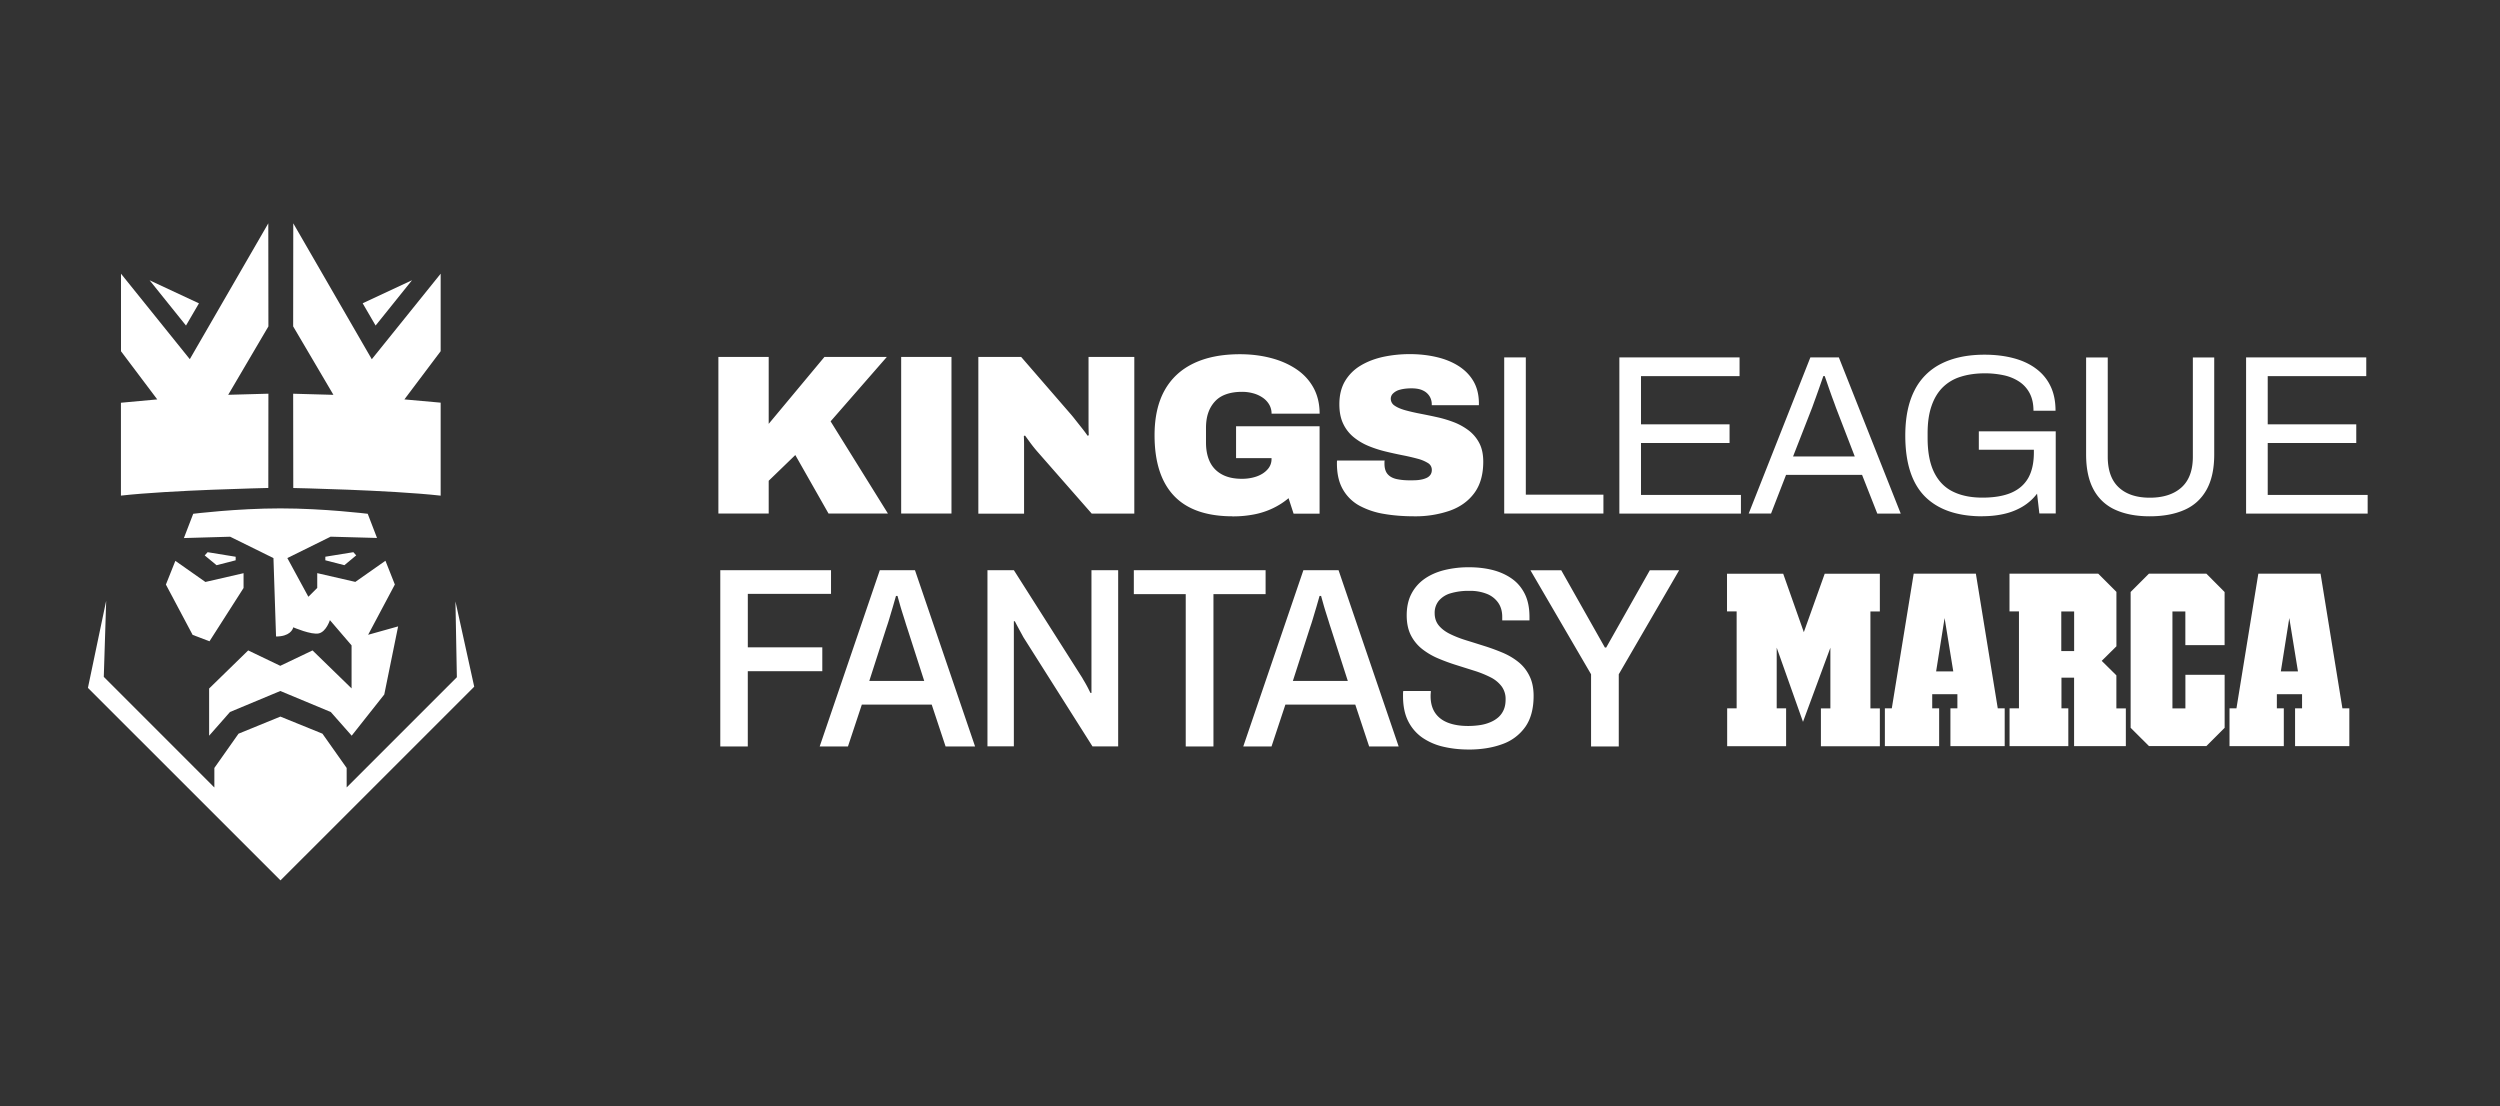 <svg xmlns="http://www.w3.org/2000/svg" width="113" height="50" fill="none"><rect width="100%" height="100%" fill="#333333" stroke="none"/><path fill="#fff" d="M13.251 17.797v.02l.005 4.241s4.364.089 6.657.345h.005V18.2l-1.63-.146h-.01l1.635-2.173.005-.005v-3.505l-3.113 3.866-3.549-6.143v.029l-.005 4.63 1.82 3.093h-.017l-1.8-.05h-.003ZM7.498 26.424l.003.003 1.205 2.269.763.29 1.535-2.401.005-.008v-.669l-1.725.397-1.358-.954-.428 1.073Z"/><path fill="#fff" d="m8.732 23.227-.42 1.093 2.091-.06 1.957.966.117 3.544c.614 0 .748-.31.772-.394.005-.015.005-.022.005-.022s.825.356 1.16.275c.337-.081.497-.6.497-.6l.98 1.143v1.944l-.005-.005-1.76-1.712-1.458.696-1.45-.696-1.766 1.722v2.133l.944-1.072 2.274-.949 2.281.95.945 1.07 1.473-1.862.626-3.078-1.35.378h-.005l1.2-2.257.007-.014-.425-1.074-1.361.956-1.722-.396v.667l-.004.004-.397.397-.943-1.736-.007-.014 1.956-.966 2.083.057h.014l-.42-1.092s-1.983-.244-3.948-.244c-1.966 0-3.94.244-3.94.244h.004l-.005.004Z"/><path fill="#fff" d="M14.705 25.183v.142l.861.222.521-.433.015-.01-.13-.145-1.267.205v.02ZM5.466 18.201v4.201c2.262-.253 6.55-.341 6.657-.346h.005l.004-4.261-1.812.05h-.005l1.813-3.084.004-.008-.005-4.658-3.548 6.14-3.11-3.863v3.505l1.64 2.178h-.02l-1.62.149-.003-.003ZM4.791 27.192l-.817 3.9 8.704 8.701 8.749-8.747.007-.01-.847-3.849v.046l.063 3.376-.003.005-4.978 4.978v-.88l-1.095-1.55-1.901-.772-1.892.773-1.092 1.549v.88l-.008-.005-4.99-4.993.108-3.426-.008.024ZM10.645 25.327l.007-.002v-.16l-1.267-.206-.132.146.008.007.528.435.856-.22ZM18.6 12.694l.024-.028-2.23 1.042.007.015.576.992 1.623-2.02Z"/><path fill="#fff" d="m8.983 13.727.01-.016-2.234-1.043.03.034 1.618 2.013.576-.988Z"/><path fill="#fff" fill-rule="evenodd" d="m81.497 32.632-1.19-3.357v2.742h.425v1.71h-2.664v-1.71h.428v-4.383h-.435v-1.7h2.54l.932 2.64.944-2.642h2.492v1.705h-.426v4.383h.426v1.71h-2.664v-1.71h.428v-2.743l-1.24 3.357.004-.002Zm7.812-6.703.99 6.088h.313v1.708h-2.453v-1.708h.315v-.64h-1.138v.64h.313v1.708h-2.453v-1.708h.313l.99-6.088h2.812-.002Zm-1.021 4.417-.392-2.41-.383 2.41h.775Zm10.49-2.707v1.52h1.774v-2.4l-.825-.83h-2.594l-.828.828v6.14l.828.825h2.596l.825-.825v-2.396H98.78v1.519h-.586v-4.383h.586l-.002.002Zm-5.029 6.086V30.63h-.571v1.387h.31v1.708h-2.656v-1.708h.425v-4.383h-.428V25.93h4.01l.823.823v2.46l-.665.658.663.655v1.495h.428v1.705h-2.339Zm-.579-6.09v1.793h.581v-1.791h-.58v-.003Zm11.719-1.706.988 6.088h.313v1.708h-2.453v-1.708h.316v-.64h-1.139v.64h.314v1.708h-2.454v-1.708h.314l.989-6.088h2.812Zm-1.021 4.417-.392-2.41-.382 2.41h.774Z" clip-rule="evenodd"/><path fill="#fff" d="M32.471 23.213v-7.08h2.274v3.025l2.52-3.025h2.82l-2.542 2.912 2.592 4.168H37.45l-1.502-2.645-1.203 1.163v1.482h-2.274ZM40.733 23.213v-7.08h2.274v7.08h-2.274ZM44.221 23.213v-7.08h1.935l2.202 2.542c.062.07.144.167.246.299l.314.396c.105.134.186.242.241.326l.053-.022c-.007-.191-.01-.382-.01-.571v-2.968h2.069v7.08h-1.925l-2.48-2.828a6.747 6.747 0 0 1-.299-.376c-.081-.112-.16-.222-.237-.325l-.052.022c.007.131.01.26.01.392v3.118h-2.069l.002-.005ZM55.716 23.337c-1.18 0-2.064-.308-2.65-.925-.586-.617-.88-1.53-.88-2.738 0-.808.151-1.485.452-2.027.302-.543.742-.95 1.318-1.225.576-.275 1.272-.411 2.09-.411.495 0 .959.057 1.394.17.435.112.82.282 1.152.504.333.223.59.502.777.84.184.337.278.727.278 1.174h-2.172a.805.805 0 0 0-.107-.412.964.964 0 0 0-.294-.313 1.406 1.406 0 0 0-.428-.196 1.86 1.86 0 0 0-.51-.067c-.267 0-.504.036-.71.108-.205.071-.375.179-.509.325a1.438 1.438 0 0 0-.304.514c-.069.198-.102.428-.102.689v.657c0 .342.06.636.179.88.12.244.301.43.545.562.244.132.543.196.901.196.24 0 .462-.036.665-.107.203-.072.366-.177.488-.314a.679.679 0 0 0 .184-.473v-.04H55.87v-1.44h3.775v3.95H58.47l-.227-.7c-.213.179-.447.33-.7.451a3.46 3.46 0 0 1-.835.278 4.949 4.949 0 0 1-.997.093l.005-.003ZM63.927 23.337c-.488 0-.942-.035-1.363-.107a3.557 3.557 0 0 1-1.112-.37 1.92 1.92 0 0 1-.75-.733c-.182-.313-.273-.705-.273-1.178v-.058a.29.29 0 0 1 .01-.076h2.149a.303.303 0 0 0-.01.076v.067c0 .206.048.364.144.474.095.11.232.184.406.222.175.038.373.057.59.057.082 0 .17 0 .264-.004.093-.003.182-.015.268-.032.086-.016.165-.043.236-.076a.426.426 0 0 0 .17-.139.376.376 0 0 0 .062-.222.351.351 0 0 0-.174-.308 1.706 1.706 0 0 0-.474-.197 9.802 9.802 0 0 0-.67-.155 17.82 17.82 0 0 1-.772-.17 5.213 5.213 0 0 1-.772-.25 2.675 2.675 0 0 1-.67-.398 1.732 1.732 0 0 1-.473-.607c-.117-.244-.174-.536-.174-.88 0-.411.086-.76.258-1.05a2.02 2.02 0 0 1 .705-.7c.3-.18.639-.309 1.019-.393.38-.08.78-.124 1.198-.124.418 0 .825.043 1.198.13.373.085.705.217.992.396.287.18.514.404.68.68.164.274.25.6.257.977v.125h-2.13v-.041a.694.694 0 0 0-.093-.35.686.686 0 0 0-.294-.267c-.134-.07-.311-.103-.531-.103-.206 0-.38.022-.52.062a.68.68 0 0 0-.312.17.326.326 0 0 0-.103.232.37.37 0 0 0 .174.318c.117.081.275.15.474.206.198.055.42.107.67.155.246.048.504.1.772.16.267.058.523.137.772.232.246.096.469.223.67.376.198.155.356.344.473.571.117.227.175.505.175.835 0 .583-.137 1.057-.407 1.42-.27.364-.64.629-1.112.796a4.758 4.758 0 0 1-1.6.251h.003ZM67.99 23.213v-7.059h.977v6.205h3.508v.854H67.99ZM73.195 23.213v-7.059h5.433V17h-4.455v2.18h4.003v.844h-4.003v2.346h4.517v.844h-5.495ZM79.041 23.213l2.788-7.059h1.287l2.797 7.06h-1.059l-.689-1.751H80.73l-.679 1.75h-1.009Zm2.006-2.582h2.788l-.853-2.212a14.461 14.461 0 0 0-.093-.258c-.041-.11-.087-.232-.134-.366-.048-.134-.096-.27-.144-.412-.048-.14-.093-.27-.134-.384h-.062l-.165.473c-.062.18-.124.351-.184.519-.062.167-.112.31-.155.428l-.864 2.212ZM89.608 23.337c-1.139 0-2.004-.299-2.6-.894-.593-.598-.889-1.516-.889-2.757 0-.808.136-1.485.411-2.028a2.69 2.69 0 0 1 1.215-1.219c.535-.27 1.186-.407 1.956-.407.48 0 .916.053 1.305.156.393.103.73.258 1.014.469.285.21.505.47.658.786.155.316.232.689.232 1.122h-.997c0-.302-.055-.562-.165-.777a1.41 1.41 0 0 0-.469-.531 2.055 2.055 0 0 0-.705-.294 4.065 4.065 0 0 0-.854-.089c-.411 0-.78.053-1.1.156a1.973 1.973 0 0 0-.813.483c-.22.22-.387.5-.504.844-.118.342-.175.75-.175 1.224v.215c0 .639.098 1.155.294 1.554.196.397.478.689.849.87.37.183.815.273 1.337.273.52 0 .963-.074 1.305-.222.342-.148.598-.373.768-.674.167-.302.25-.682.25-1.143v-.125h-2.488v-.834h3.476v3.713h-.74l-.104-.894c-.184.24-.404.435-.657.586a2.87 2.87 0 0 1-.84.33c-.306.07-.628.103-.973.103l.003.004ZM97.17 23.337c-.597 0-1.111-.095-1.541-.287a2.063 2.063 0 0 1-.993-.91c-.23-.417-.344-.95-.344-1.6v-4.383h.978v4.486c0 .617.167 1.08.5 1.389.332.308.8.464 1.403.464s1.088-.156 1.43-.464c.342-.309.514-.772.514-1.39v-4.485h.966v4.383c0 .653-.117 1.186-.349 1.6-.234.416-.567.72-1.004.91-.435.192-.957.287-1.56.287ZM101.523 23.213v-7.059h5.432V17h-4.454v2.18h4.002v.844h-4.002v2.346h4.517v.844h-5.495ZM32.557 33.739v-7.965h5.005v1.069h-3.761v2.415h3.367v1.08H33.8v3.403h-1.244v-.002ZM37.05 33.739l2.717-7.965h1.59l2.716 7.965H42.74l-.627-1.892h-3.158l-.627 1.892H37.05Zm2.24-2.96h2.485l-.777-2.416a6.854 6.854 0 0 1-.086-.272l-.117-.37c-.043-.137-.084-.27-.122-.407-.038-.137-.074-.26-.105-.378h-.07c-.038.139-.086.299-.138.483a86.93 86.93 0 0 0-.158.529c-.05.17-.096.308-.134.418l-.777 2.415v-.002ZM44.633 33.739v-7.965h1.195l3.09 4.864c.03.055.071.124.121.208.05.086.096.17.14.256l.11.22h.045v-5.55h1.207v7.965H49.38L46.256 28.8c-.045-.086-.107-.198-.186-.342-.077-.143-.144-.268-.199-.378h-.045v5.655H44.63l.003.003ZM53.595 33.739v-6.884h-2.346v-1.081h5.956v1.08h-2.357v6.885h-1.253ZM56.196 33.739l2.717-7.965h1.59l2.716 7.965h-1.334l-.627-1.892H58.1l-.627 1.892h-1.277Zm2.24-2.96h2.485l-.777-2.416a7.025 7.025 0 0 1-.086-.272l-.117-.37c-.043-.137-.084-.27-.122-.407-.038-.137-.074-.26-.105-.378h-.07c-.038.139-.086.299-.138.483a86.93 86.93 0 0 0-.158.529c-.05.17-.096.308-.134.418l-.777 2.415v-.002ZM66.366 33.878c-.395 0-.773-.043-1.131-.127a2.764 2.764 0 0 1-.947-.411 1.99 1.99 0 0 1-.639-.744c-.155-.306-.232-.684-.232-1.131v-.122c0-.043.005-.079.012-.11h1.244c0 .031 0 .067-.005.11s-.005.084-.005.122c0 .301.067.552.204.756.136.2.33.349.585.447.256.098.558.146.907.146.193 0 .375-.015.545-.041.17-.026.327-.072.47-.134a1.28 1.28 0 0 0 .367-.232.956.956 0 0 0 .232-.337c.055-.132.08-.282.08-.452a.958.958 0 0 0-.186-.603 1.439 1.439 0 0 0-.504-.406 4.7 4.7 0 0 0-.72-.29l-.825-.26a8.716 8.716 0 0 1-.818-.301 3.154 3.154 0 0 1-.715-.419 1.88 1.88 0 0 1-.511-.621c-.127-.25-.191-.55-.191-.907 0-.356.066-.681.203-.951.136-.27.33-.498.58-.68.252-.181.55-.317.895-.406a4.59 4.59 0 0 1 1.143-.134c.387 0 .744.043 1.074.127.33.086.617.218.865.394.249.177.443.41.581.691.139.283.208.625.208 1.029v.162h-1.231v-.162c0-.249-.06-.46-.18-.634a1.128 1.128 0 0 0-.511-.402 2.036 2.036 0 0 0-.796-.138 2.81 2.81 0 0 0-.847.11 1.094 1.094 0 0 0-.533.337.857.857 0 0 0-.187.562c0 .222.065.41.192.562.126.15.299.28.511.382.213.105.452.199.715.28.263.081.536.167.818.256.282.088.557.189.825.301.268.112.507.253.72.423.213.17.38.38.504.634.125.251.187.552.187.899 0 .581-.127 1.05-.378 1.406a2.134 2.134 0 0 1-1.04.777c-.442.163-.952.244-1.533.244l-.002-.002ZM71.916 33.739v-3.262l-2.74-4.7h1.393l1.973 3.493h.057l1.973-3.494h1.325l-2.729 4.701v3.262h-1.252Z"/></svg>